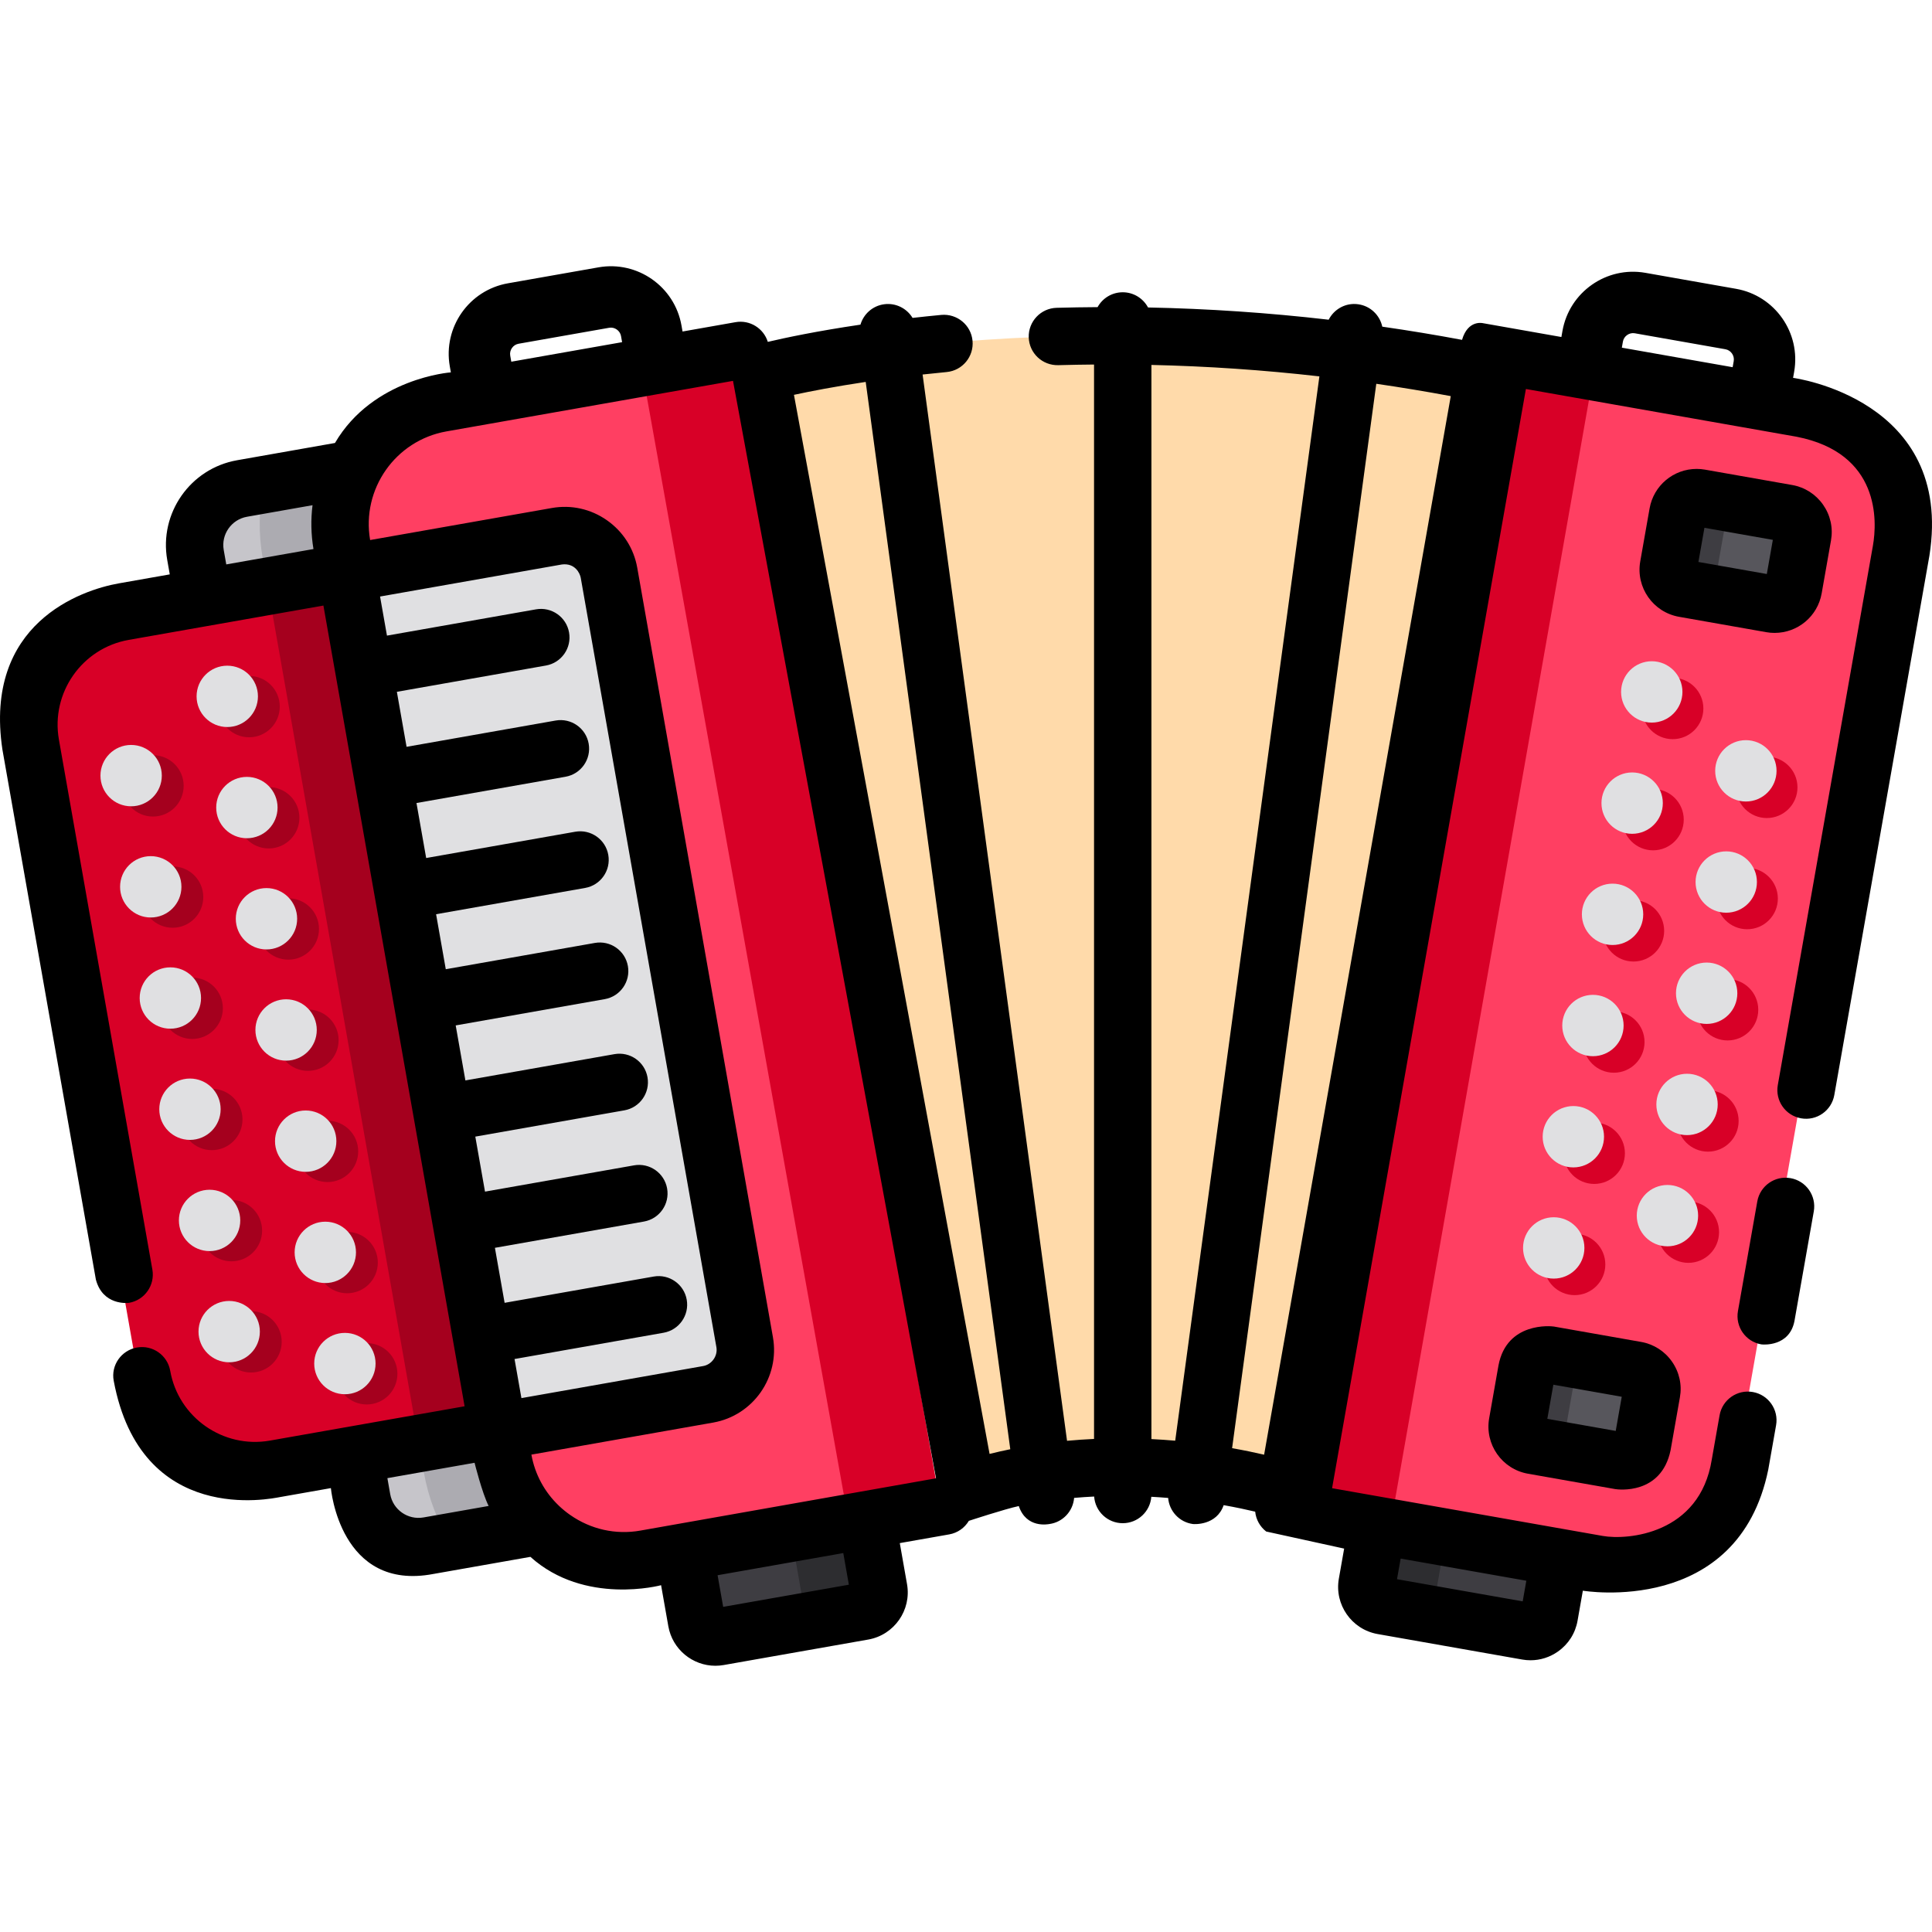 <?xml version="1.0" encoding="iso-8859-1"?>
<!-- Generator: Adobe Illustrator 19.0.0, SVG Export Plug-In . SVG Version: 6.00 Build 0)  -->
<svg version="1.1" id="Layer_1" xmlns="http://www.w3.org/2000/svg" xmlns:xlink="http://www.w3.org/1999/xlink" x="0px" y="0px"
	 viewBox="0 0 512 512" style="enable-background:new 0 0 512 512;" xml:space="preserve">
<path style="fill:#FFDAAA;" d="M200.594,98.901c0,0,80.639-22.333,191.475,0l-52.201,296.048c0,0-42.414-13.842-84.683,0
	C255.692,395.598,200.594,98.901,200.594,98.901z"/>
<path style="fill:#3E3D42;" d="M403.692,432.307l-38.3-6.754c-2.745-0.485-4.595-3.126-4.112-5.872l3.7-20.983
	c0.485-2.745,3.126-4.595,5.872-4.112l38.3,6.754c2.745,0.484,4.595,3.126,4.112,5.872l-3.7,20.982
	C409.08,430.941,406.438,432.791,403.692,432.307z"/>
<path style="fill:#2D2D30;" d="M361.281,419.681l3.7-20.982c0.485-2.745,3.126-4.595,5.872-4.112l18.995,3.885
	c-2.745-0.485-5.388,1.367-5.872,4.112l-3.7,20.982c-0.347,1.966,0.516,3.865,2.035,4.97l-16.918-2.983
	C362.646,425.069,360.796,422.427,361.281,419.681z"/>
<path style="fill:#3E3D42;" d="M227.76,427.011l-38.3,6.754c-2.745,0.485-5.388-1.366-5.872-4.112l-3.7-20.982
	c-0.485-2.745,1.367-5.388,4.112-5.872l38.3-6.754c2.745-0.485,5.388,1.367,5.872,4.112l3.7,20.982
	C232.356,423.884,230.505,426.527,227.76,427.011z"/>
<path style="fill:#2D2D30;" d="M231.872,421.139l-3.7-20.982c-0.485-2.745-3.126-4.595-5.872-4.112l-18.995,3.885
	c2.745-0.485,5.388,1.367,5.872,4.112l3.7,20.982c0.347,1.966-0.516,3.865-2.035,4.97l16.917-2.983
	C230.505,426.527,232.356,423.884,231.872,421.139z"/>
<path style="fill:#C6C5CA;" d="M103.489,173.31l-31.65,5.581c-8.237,1.453-16.163-4.099-17.616-12.334l-3.435-19.482
	c-1.453-8.237,4.099-16.163,12.334-17.616l31.65-5.581c8.237-1.453,16.163,4.099,17.616,12.334l3.436,19.482
	C117.276,163.931,111.726,171.858,103.489,173.31z"/>
<path style="fill:#ACABB1;" d="M115.825,155.694l-3.436-19.482c-1.453-8.237-9.379-13.787-17.616-12.334l-24.863,4.384
	c-1.329,6.437-1.452,13.124-0.278,19.778l5.342,30.298l28.516-5.028C111.726,171.858,117.276,163.931,115.825,155.694z"/>
<path style="fill:#C6C5CA;" d="M144.175,404.048l-31.65,5.581c-8.237,1.453-16.163-4.099-17.616-12.334l-3.436-19.482
	c-1.453-8.237,4.099-16.163,12.334-17.616l31.65-5.581c8.237-1.453,16.163,4.099,17.616,12.334l3.436,19.482
	C157.962,394.668,152.411,402.595,144.175,404.048z"/>
<path style="fill:#ACABB1;" d="M153.075,366.95c-1.453-8.237-9.379-13.787-17.616-12.335l-28.516,5.028l5.396,30.604
	c1.166,6.614,3.534,12.747,6.841,18.208l24.995-4.407c8.237-1.453,13.787-9.379,12.334-17.616L153.075,366.95z"/>
<path style="fill:#D80027;" d="M161.754,373.406l-89.917,15.855c-16.472,2.904-32.326-8.197-35.232-24.669L7.111,197.318
	c-2.904-16.472,8.196-32.327,24.669-35.232l89.917-15.855c16.472-2.904,32.326,8.196,35.232,24.669l29.495,167.273
	C189.328,354.647,178.227,370.501,161.754,373.406z"/>
<g>
	<path style="fill:#A5001E;" d="M110.949,382.364l50.805-8.958c16.472-2.904,27.574-18.758,24.669-35.231l-29.495-167.273
		c-2.904-16.472-18.758-27.574-35.232-24.669l-50.805,8.958L110.949,382.364z"/>
	<circle style="fill:#A5001E;" cx="66.015" cy="187.259" r="8.13"/>
	<circle style="fill:#A5001E;" cx="71.216" cy="216.718" r="8.13"/>
	<circle style="fill:#A5001E;" cx="76.406" cy="246.188" r="8.13"/>
	<circle style="fill:#A5001E;" cx="81.607" cy="275.657" r="8.13"/>
	<circle style="fill:#A5001E;" cx="86.797" cy="305.127" r="8.13"/>
	<circle style="fill:#A5001E;" cx="91.997" cy="334.596" r="8.13"/>
	<circle style="fill:#A5001E;" cx="97.188" cy="364.066" r="8.13"/>
	<circle style="fill:#A5001E;" cx="40.544" cy="208.264" r="8.13"/>
	<circle style="fill:#A5001E;" cx="45.74" cy="237.733" r="8.13"/>
	<circle style="fill:#A5001E;" cx="50.931" cy="267.203" r="8.13"/>
	<circle style="fill:#A5001E;" cx="56.131" cy="296.672" r="8.13"/>
	<circle style="fill:#A5001E;" cx="61.332" cy="326.132" r="8.13"/>
	<circle style="fill:#A5001E;" cx="66.522" cy="355.601" r="8.13"/>
</g>
<g>
	<circle style="fill:#E0E0E2;" cx="60.227" cy="184.542" r="8.13"/>
	<circle style="fill:#E0E0E2;" cx="65.427" cy="214.012" r="8.13"/>
	<circle style="fill:#E0E0E2;" cx="70.618" cy="243.481" r="8.13"/>
	<circle style="fill:#E0E0E2;" cx="75.818" cy="272.951" r="8.13"/>
	<circle style="fill:#E0E0E2;" cx="81.012" cy="302.42" r="8.13"/>
	<circle style="fill:#E0E0E2;" cx="86.209" cy="331.89" r="8.13"/>
	<circle style="fill:#E0E0E2;" cx="91.399" cy="361.359" r="8.13"/>
	<circle style="fill:#E0E0E2;" cx="34.751" cy="205.547" r="8.13"/>
	<circle style="fill:#E0E0E2;" cx="39.952" cy="235.016" r="8.13"/>
	<circle style="fill:#E0E0E2;" cx="45.146" cy="264.486" r="8.13"/>
	<circle style="fill:#E0E0E2;" cx="50.343" cy="293.955" r="8.13"/>
	<circle style="fill:#E0E0E2;" cx="55.539" cy="323.425" r="8.13"/>
	<circle style="fill:#E0E0E2;" cx="60.736" cy="352.895" r="8.13"/>
</g>
<path style="fill:#FF3F62;" d="M195.215,92.867l-79.23,13.97c-17.619,3.106-29.492,20.064-26.386,37.683l42.708,242.207
	c3.106,17.619,20.064,29.492,37.683,26.386l79.23-13.97L195.215,92.867z"/>
<polygon style="fill:#D80027;" points="249.219,399.142 195.214,92.867 170.008,97.311 224.937,403.424 "/>
<path style="fill:#E0E0E2;" d="M146.561,142.111l-55.657,9.814l40.097,227.398l55.657-9.814c6.461-1.139,10.814-7.357,9.675-13.817
	l-35.954-203.907C159.239,145.324,153.022,140.971,146.561,142.111z"/>
<path style="fill:#FF3F62;" d="M397.198,94.284l79.23,13.97c17.619,3.106,29.492,20.064,26.386,37.683l-42.708,242.207
	c-3.107,17.619-20.064,29.492-37.683,26.386l-79.23-13.97L397.198,94.284z"/>
<g>
	<circle style="fill:#D80027;" cx="443.28" cy="187.756" r="8.13"/>
	<circle style="fill:#D80027;" cx="438.08" cy="217.215" r="8.13"/>
	<circle style="fill:#D80027;" cx="432.889" cy="246.685" r="8.13"/>
	<circle style="fill:#D80027;" cx="427.689" cy="276.154" r="8.13"/>
	<circle style="fill:#D80027;" cx="422.488" cy="305.624" r="8.13"/>
	<circle style="fill:#D80027;" cx="417.298" cy="335.093" r="8.13"/>
	<circle style="fill:#D80027;" cx="468.219" cy="208.659" r="8.13"/>
	<circle style="fill:#D80027;" cx="463.018" cy="238.129" r="8.13"/>
	<circle style="fill:#D80027;" cx="457.828" cy="267.598" r="8.13"/>
	<circle style="fill:#D80027;" cx="452.627" cy="297.068" r="8.13"/>
	<circle style="fill:#D80027;" cx="447.437" cy="326.537" r="8.13"/>
	<polygon style="fill:#D80027;" points="422.404,98.566 368.399,404.841 343.193,400.397 398.122,94.284 	"/>
</g>
<g>
	<circle style="fill:#E0E0E2;" cx="437.735" cy="183.366" r="8.13"/>
	<circle style="fill:#E0E0E2;" cx="432.535" cy="212.836" r="8.13"/>
	<circle style="fill:#E0E0E2;" cx="427.344" cy="242.305" r="8.13"/>
	<circle style="fill:#E0E0E2;" cx="422.144" cy="271.775" r="8.13"/>
	<circle style="fill:#E0E0E2;" cx="416.953" cy="301.244" r="8.13"/>
	<circle style="fill:#E0E0E2;" cx="411.753" cy="330.714" r="8.13"/>
	<circle style="fill:#E0E0E2;" cx="462.673" cy="204.28" r="8.13"/>
	<circle style="fill:#E0E0E2;" cx="457.473" cy="233.749" r="8.13"/>
	<circle style="fill:#E0E0E2;" cx="452.282" cy="263.219" r="8.13"/>
	<circle style="fill:#E0E0E2;" cx="447.082" cy="292.688" r="8.13"/>
	<circle style="fill:#E0E0E2;" cx="441.892" cy="322.158" r="8.13"/>
</g>
<g>
	<path style="fill:#57565C;" d="M468.388,160.047l-23.118-4.076c-2.745-0.484-4.595-3.126-4.112-5.872l2.477-14.042
		c0.484-2.745,3.126-4.595,5.872-4.112l23.118,4.076c2.745,0.484,4.595,3.126,4.112,5.872l-2.476,14.042
		C473.775,158.681,471.133,160.531,468.388,160.047z"/>
	<path style="fill:#57565C;" d="M428.346,387.136l-23.118-4.076c-2.745-0.485-4.595-3.126-4.112-5.872l2.476-14.042
		c0.485-2.745,3.126-4.595,5.872-4.112l23.118,4.076c2.745,0.485,4.595,3.126,4.112,5.872l-2.476,14.042
		C433.733,385.77,431.091,387.62,428.346,387.136z"/>
</g>
<g>
	<path style="fill:#3E3D42;" d="M414.749,379.707l2.477-14.042c0.485-2.745,3.126-4.595,5.872-4.112l-13.633-2.519
		c-2.745-0.485-5.388,1.367-5.872,4.112l-2.476,14.042c-0.485,2.745,1.367,5.388,4.112,5.872l12.617,2.224
		C415.676,384.407,414.327,382.098,414.749,379.707z"/>
	<path style="fill:#3E3D42;" d="M454.79,152.618l2.477-14.042c0.485-2.745,3.126-4.595,5.872-4.112l-13.633-2.519
		c-2.745-0.485-5.388,1.367-5.872,4.112l-2.476,14.042c-0.485,2.745,1.367,5.388,4.112,5.872l12.617,2.225
		C455.718,157.318,454.369,155.009,454.79,152.618z"/>
</g>
<path d="M475.185,100.137l0.285-1.617c1.817-10.304-5.088-20.164-15.392-21.981l-24.026-4.236
	c-10.304-1.817-20.164,5.088-21.982,15.392l-0.285,1.616l-20.746-3.659c0,0-3.994-1.047-5.584,4.412
	c-7.03-1.314-14.078-2.478-21.136-3.494c-0.654-3.044-3.143-5.498-6.406-5.94c-3.29-0.458-6.371,1.286-7.796,4.096
	c-15.955-1.845-31.938-2.923-47.875-3.243c-1.279-2.395-3.803-4.027-6.708-4.027c-2.87,0-5.367,1.591-6.661,3.938
	c-3.627,0.025-7.251,0.077-10.869,0.181c-4.197,0.122-7.501,3.623-7.379,7.821c0.122,4.198,3.612,7.481,7.821,7.379
	c3.158-0.092,6.321-0.141,9.486-0.169v284.728c-2.348,0.106-4.734,0.27-7.155,0.496L244.498,99.251
	c2.062-0.228,4.186-0.448,6.382-0.657c4.18-0.397,7.247-4.108,6.851-8.288s-4.106-7.23-8.288-6.851
	c-2.631,0.249-5.162,0.515-7.605,0.791c-1.52-2.519-4.438-4.033-7.534-3.616c-3.07,0.417-5.457,2.612-6.274,5.405
	c-11.653,1.717-20.019,3.497-24.552,4.564c-1.121-3.598-4.76-5.892-8.57-5.219l-14.028,2.474l-0.285-1.616
	c-1.817-10.304-11.677-17.208-21.981-15.392l-24.026,4.236c-10.304,1.817-17.208,11.678-15.392,21.981l0.285,1.616
	c0,0-20.62,1.469-30.71,18.715l-25.954,4.577c-12.386,2.184-20.684,14.037-18.501,26.422l0.674,3.823l-13.516,2.383
	c-9.966,1.757-35.845,10.597-30.836,44.039l24.767,140.455c1.82,6.887,8.361,6.246,8.807,6.167c4.135-0.729,6.897-4.672,6.167-8.807
	L15.612,195.998c-2.184-12.386,6.116-24.239,18.503-26.423l51.593-9.097l37.416,212.199l-51.594,9.097
	c-12.375,2.177-24.239-6.115-26.423-18.503c-0.73-4.135-4.675-6.903-8.807-6.167c-4.135,0.729-6.938,4.68-6.167,8.807
	c7.229,38.698,41.827,31.226,44.039,30.836l13.515-2.383c0,0,2.387,27.479,27.172,22.75l25.703-4.532
	c14.392,12.978,34.633,7.511,34.633,7.511l1.919,10.879c1.082,6.14,6.441,10.472,12.473,10.472c0.728,0,1.465-0.064,2.206-0.194
	l38.301-6.753c6.88-1.212,11.492-7.799,10.278-14.679l-1.918-10.88l13.099-2.309c2.261-0.398,4.106-1.761,5.198-3.588
	c0,0,9.575-3.149,13.238-3.922c2.016,5.996,7.785,4.807,8.103,4.764c3.61-0.489,6.278-3.437,6.556-6.926
	c1.79-0.157,3.562-0.276,5.312-0.361c0.277,3.948,3.558,7.066,7.576,7.066c3.996,0,7.266-3.084,7.573-7.002
	c1.524,0.084,3.012,0.188,4.464,0.308c0.283,3.483,2.949,6.425,6.554,6.913c0.319,0.044,6.274,0.438,8.157-5
	c3.294,0.584,6.113,1.19,8.354,1.723c0.208,2.097,1.279,3.997,2.915,5.262l20.66,4.528l-1.404,7.965
	c-1.213,6.881,3.398,13.467,10.279,14.679l38.299,6.753c0.74,0.131,1.483,0.195,2.219,0.195c2.575,0,5.088-0.787,7.245-2.299
	c2.776-1.943,4.628-4.847,5.215-8.174l1.404-7.966c0,0,41.13,6.987,49.137-32.085l2.073-11.757c0.73-4.136-2.032-8.08-6.167-8.807
	c-4.138-0.73-8.079,2.033-8.807,6.167l-2.073,11.757c-3.171,19.814-22.358,21.37-28.875,20.218l-71.743-12.651l51.364-291.301
	l71.742,12.651c22.155,4.344,21.369,22.354,20.219,28.875l-25.206,142.946c-0.73,4.135,2.032,8.08,6.167,8.807
	c4.148,0.736,8.079-2.033,8.807-6.167l25.206-142.946C517.876,105.724,475.185,100.137,475.185,100.137z M403.53,424.379
	l-33.308-5.873l0.964-5.469l33.309,5.873L403.53,424.379z M326.52,383.782l38.211-282.076c6.59,0.958,13.172,2.046,19.738,3.27
	L335.004,385.51C332.615,384.953,329.763,384.355,326.52,383.782z M305.138,381.37V96.71c14.817,0.334,29.677,1.341,44.515,3.036
	L311.445,381.8C309.41,381.622,307.305,381.477,305.138,381.37z M135.213,94.239c-0.255-1.448,0.751-2.885,2.199-3.141l24.026-4.236
	c1.448-0.255,2.885,0.751,3.141,2.199l0.285,1.616l-29.364,5.178L135.213,94.239z M138.183,370.514l-1.827-10.358l39.501-6.965
	c4.113-0.726,6.859-4.646,6.133-8.76c-0.726-4.114-4.646-6.858-8.76-6.133l-39.502,6.965l-2.57-14.577l39.502-6.965
	c4.113-0.725,6.859-4.646,6.133-8.76c-0.725-4.113-4.646-6.858-8.76-6.133l-39.502,6.965l-2.57-14.577l39.502-6.965
	c4.113-0.725,6.858-4.646,6.133-8.76c-0.725-4.113-4.646-6.859-8.76-6.133l-39.502,6.965l-2.57-14.577l39.502-6.965
	c4.113-0.725,6.859-4.646,6.133-8.76c-0.725-4.113-4.646-6.859-8.76-6.133l-39.502,6.965l-2.57-14.576l39.502-6.965
	c4.113-0.725,6.859-4.646,6.133-8.76c-0.725-4.113-4.646-6.859-8.76-6.133l-39.502,6.965l-2.57-14.577l39.502-6.965
	c4.113-0.725,6.859-4.646,6.133-8.76c-0.725-4.113-4.646-6.859-8.759-6.133l-39.502,6.965l-2.57-14.577l39.502-6.965
	c4.113-0.725,6.859-4.646,6.133-8.759c-0.725-4.113-4.646-6.859-8.759-6.133l-39.502,6.965l-1.827-10.359l48.17-8.493
	c3.525-0.451,4.809,2.383,5.008,3.509l35.954,203.907c0.407,2.307-1.2,4.601-3.508,5.009L138.183,370.514z M59.29,145.753
	c-0.728-4.128,2.039-8.08,6.168-8.807l17.367-3.063c-0.475,3.776-0.411,7.68,0.249,11.619l-23.111,4.075L59.29,145.753z
	 M112.218,402.14c-4.13,0.722-8.081-2.04-8.807-6.167l-0.749-4.25l23.102-4.073c0,0,1.996,8,3.728,11.444L112.218,402.14z
	 M169.682,405.626c-6.52,1.151-13.127-0.328-18.601-4.161c-0.995-0.696-1.928-1.457-2.798-2.271
	c-0.055-0.057-0.117-0.108-0.173-0.163c-3.802-3.623-6.345-8.316-7.285-13.54l48.168-8.493c10.606-1.87,17.712-12.02,15.841-22.625
	l-35.954-203.906c-0.903-5.125-3.758-9.598-8.039-12.596c-4.282-2.999-9.455-4.149-14.586-3.247l-48.167,8.493
	c-2.334-13.505,6.723-26.41,20.231-28.791l75.934-13.39c1.386,7.464,51.608,278.608,53.798,290.834L169.682,405.626z
	 M224.957,419.963l-33.308,5.873l-1.479-8.384l33.31-5.874L224.957,419.963z M210.405,104.635
	c4.387-0.945,10.821-2.195,19.015-3.425l38.316,282.851c-1.824,0.374-3.653,0.776-5.49,1.238
	C262.022,384.06,214.235,125.268,210.405,104.635z M430.089,90.518c0.255-1.448,1.693-2.454,3.141-2.199l24.026,4.236
	c1.448,0.255,2.454,1.693,2.199,3.141l-0.285,1.617l-29.365-5.178L430.089,90.518z"/>
<path d="M474.507,312.222c-4.135-0.731-8.079,2.033-8.807,6.167l-5.127,29.073c-0.73,4.136,2.032,8.08,6.167,8.807
	c0.447,0.079,7.46,0.694,8.807-6.167l5.127-29.073C481.403,316.894,478.642,312.951,474.507,312.222z"/>
<path d="M470.277,167.727c6.164,0,11.415-4.404,12.483-10.471l2.476-14.042c0.587-3.328-0.16-6.691-2.105-9.466
	c-1.943-2.775-4.847-4.627-8.174-5.214l-23.118-4.076c-0.725-0.128-1.464-0.193-2.198-0.193c-6.163,0-11.413,4.405-12.482,10.472
	l-2.476,14.042c-1.213,6.881,3.398,13.467,10.278,14.679l23.121,4.077C468.805,167.663,469.544,167.727,470.277,167.727z
	 M451.694,139.873l18.127,3.196l-1.596,9.051l-18.127-3.196L451.694,139.873z"/>
<path d="M434.917,355.624l-23.119-4.076c-0.725-0.128-12.487-1.299-14.679,10.279l-2.476,14.042
	c-1.213,6.881,3.398,13.467,10.278,14.679l23.119,4.076c0.724,0.128,12.2,1.623,14.679-10.279l2.476-14.042
	c0.587-3.328-0.16-6.69-2.104-9.465C441.146,358.062,438.244,356.21,434.917,355.624z M428.184,379.208l-18.127-3.196l1.596-9.051
	l18.127,3.196L428.184,379.208z"/>
<g>
</g>
<g>
</g>
<g>
</g>
<g>
</g>
<g>
</g>
<g>
</g>
<g>
</g>
<g>
</g>
<g>
</g>
<g>
</g>
<g>
</g>
<g>
</g>
<g>
</g>
<g>
</g>
<g>
</g>
</svg>
